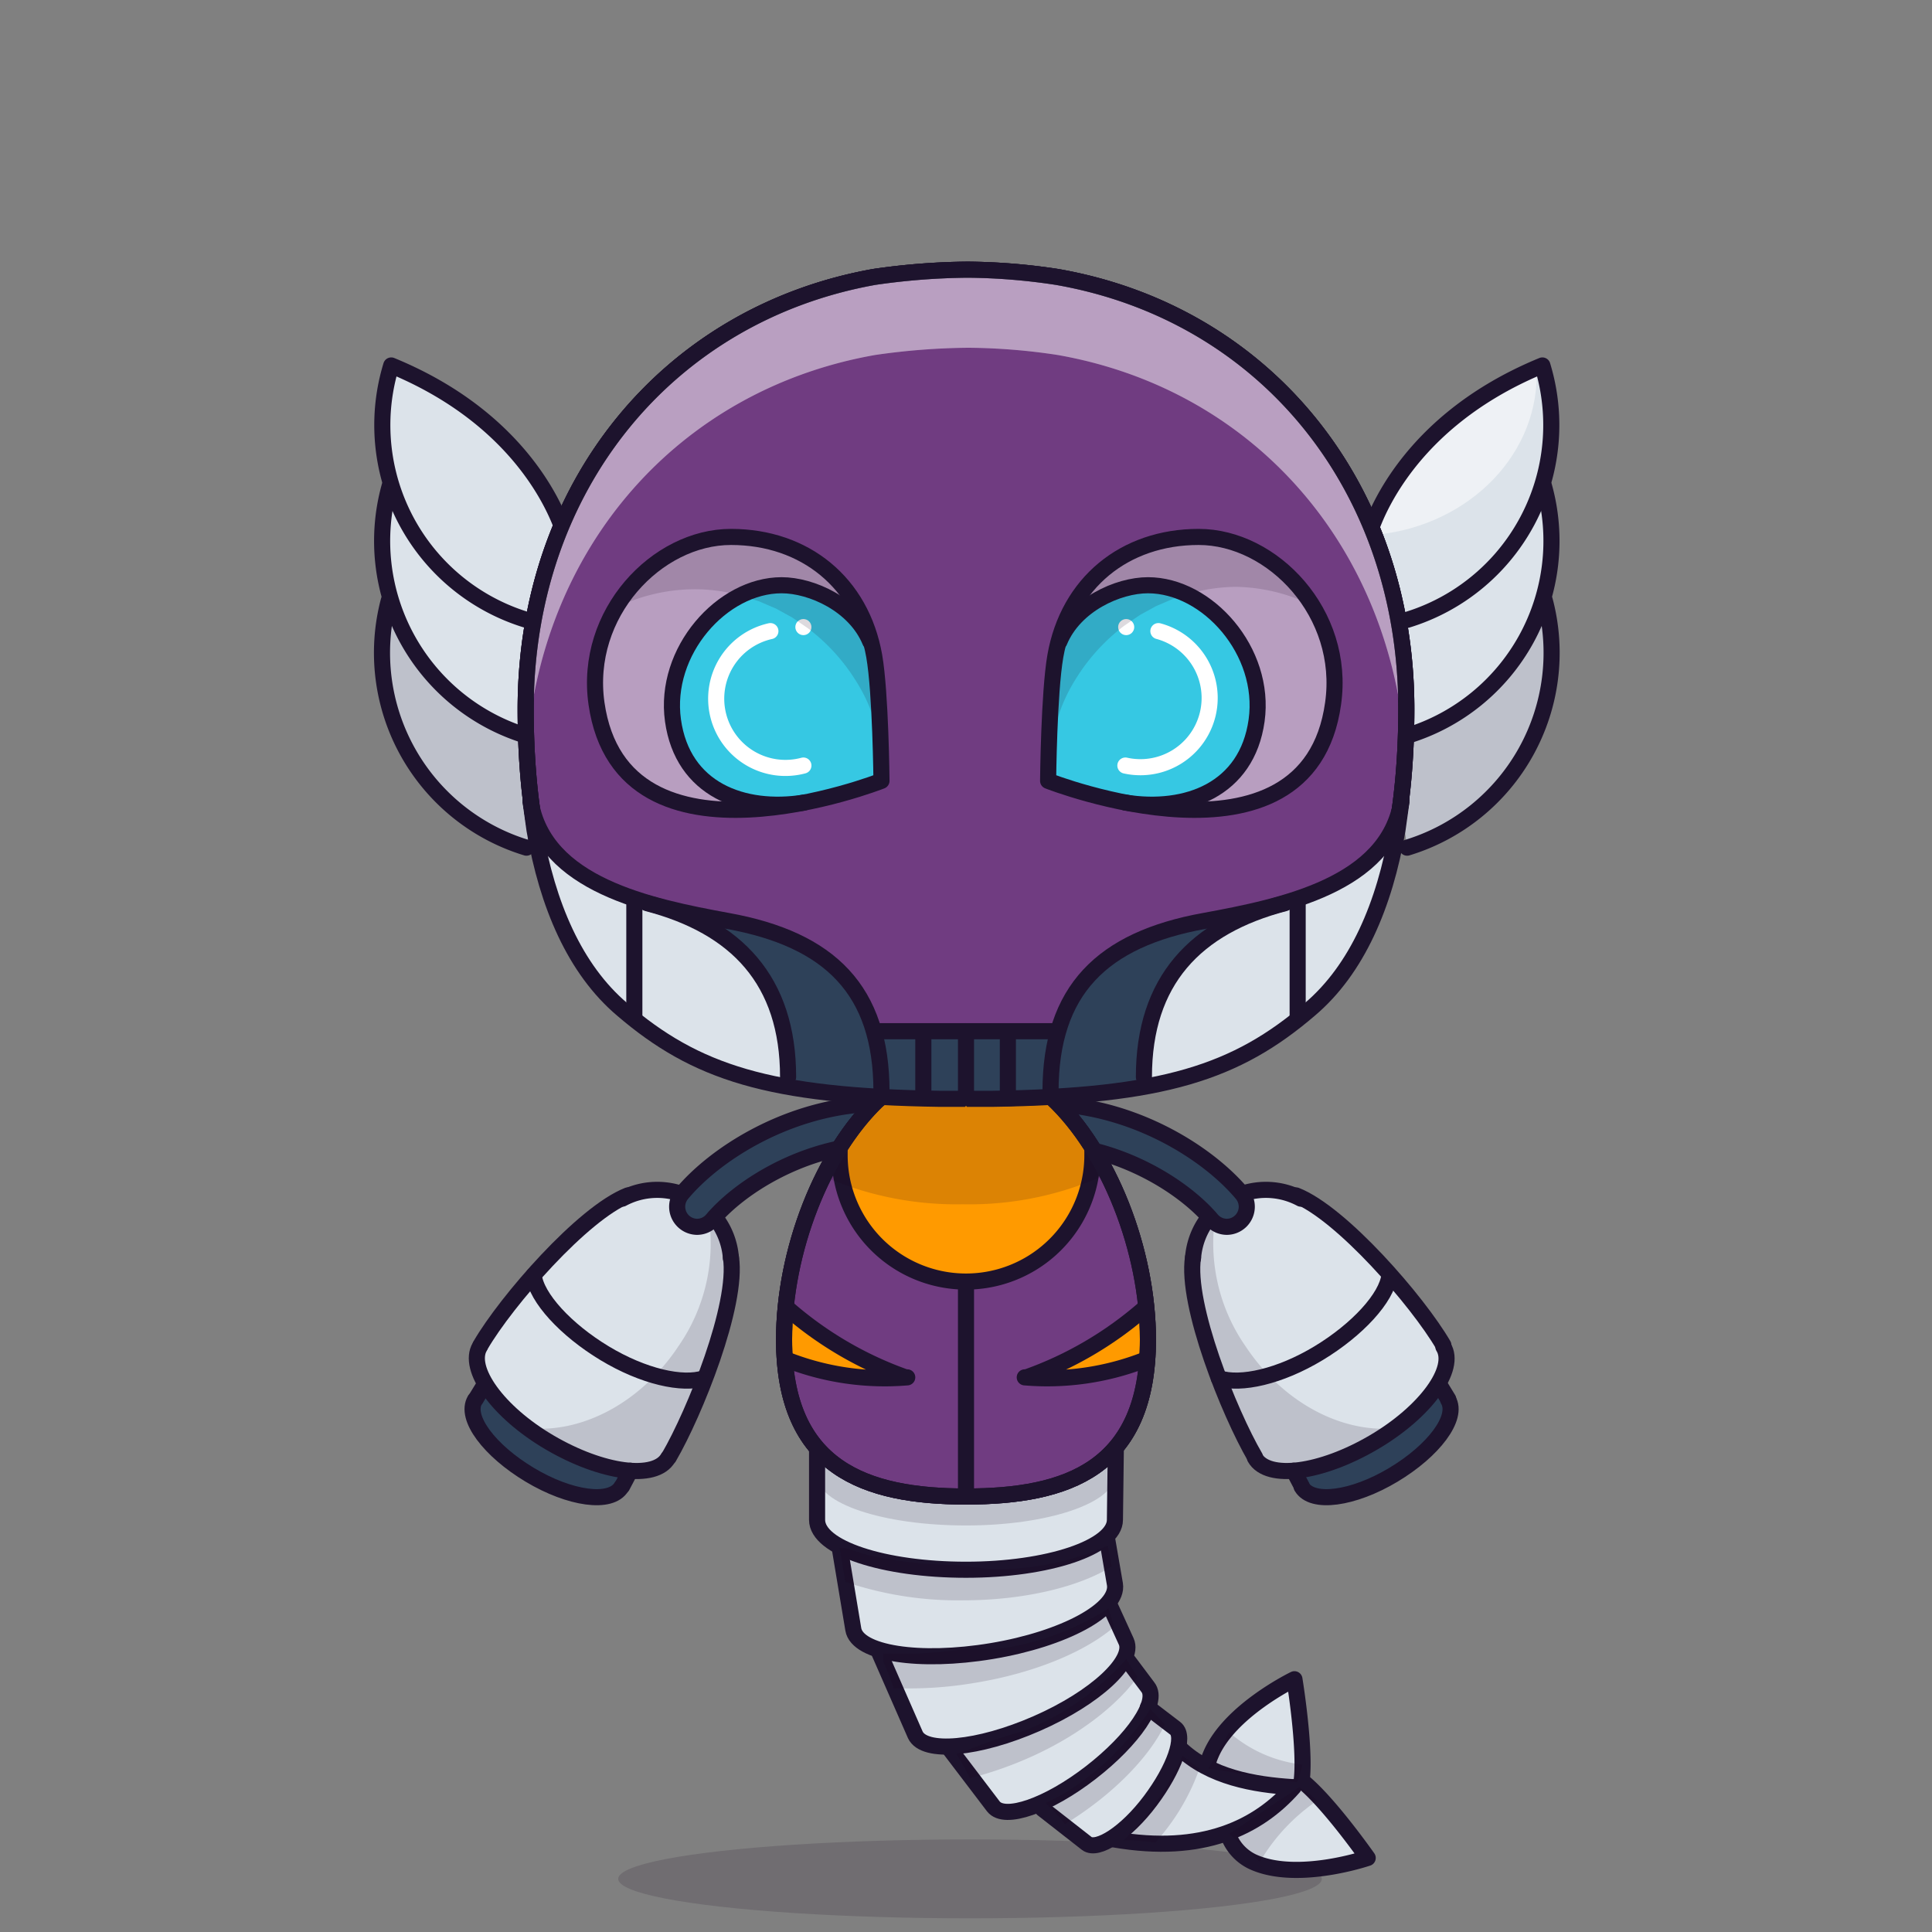 <svg xmlns="http://www.w3.org/2000/svg" xmlns:xlink="http://www.w3.org/1999/xlink" viewBox="0 0 240 240">
  <rect x="0" y="0" width="240" height="240" fill="#808080" stroke="none"/>
  <ellipse cx="120.5" cy="233.4" rx="43.7" ry="4.9" style="fill:#180621;opacity:0.15"/>
  <g>
    <title>06</title>
    <path d="M161.8,221.3c.5-4.1-.9-12.6-.9-12.6s-8.1,3.9-10.4,9.4a6,6,0,0,0-.4,1.3v.2a14.1,14.1,0,0,1-3.7-2.6h-.1c.3-1.2.2-2.1-.4-2.5l-3.4-2.6-.3.2c.5-1.2.6-2.2.1-2.8l-2.4-3.2-1.2.6c.9-1.2,1.3-2.3.9-3.2l-2.1-4.6h-.2a2.9,2.9,0,0,0,1-2.4l-1-5.8h-.2a3.1,3.1,0,0,0,1.3-2.3v-8H101.5v8c0,1.3,1.1,2.4,3,3.4h-.2l1.7,10.2c.2,1.1,1.3,2,3.2,2.5h-.1l4.6,10.5c.5,1.2,2.5,1.7,5.2,1.4l-.8.4,5.4,7.1c1,1.3,4.3.6,8-1.5l-1.9,1.8L135,229c.8.6,2.2.1,3.9-1.2l-.4.6a26.9,26.9,0,0,0,14-.8v.4a5.9,5.9,0,0,0,3.3,3.4c5.5,2.3,14-.6,14-.6S165,223.9,161.8,221.3Z" style="fill:#dce3ea"/>
    <path d="M161.8,221.3c.5-4.1-.9-12.6-.9-12.6s-8.1,3.9-10.4,9.4a6,6,0,0,0-.4,1.3v.2a14.1,14.1,0,0,1-3.7-2.6h-.1c.3-1.2.2-2.1-.4-2.5l-3.4-2.6-.3.2c.5-1.2.6-2.2.1-2.8l-2.4-3.2-1.2.6c.9-1.2,1.3-2.3.9-3.2l-2.1-4.6h-.2a2.9,2.9,0,0,0,1-2.4l-1-5.8h-.2a3.1,3.1,0,0,0,1.3-2.3v-8H101.5v8c0,1.3,1.1,2.4,3,3.4h-.2l1.7,10.2c.2,1.1,1.3,2,3.2,2.5h-.1l4.6,10.5c.5,1.2,2.5,1.7,5.2,1.4l-.8.4,5.4,7.1c1,1.3,4.3.6,8-1.5l-1.9,1.8L135,229c.8.6,2.2.1,3.9-1.2l-.4.6a26.9,26.9,0,0,0,14-.8v.4a5.9,5.9,0,0,0,3.3,3.4c5.5,2.3,14-.6,14-.6S165,223.9,161.8,221.3Z" style="fill:#dce3ea"/>
    <path d="M152.6,228v.2a35.4,35.4,0,0,1,4.6-3.7l1.7-1.1a8.3,8.3,0,0,1,1.2-1.2l.3-.8a11.1,11.1,0,0,1-2.7.3,9.7,9.7,0,0,1-7.5-3.2l-.2.8v.2a14.1,14.1,0,0,1-3.7-2.6h-.1c.3-1.2.2-2.1-.4-2.5l-3.4-2.6-.3.2c.5-1.2.6-2.2.1-2.8l-2.4-3.2-1.2.6c.9-1.2,1.3-2.3.9-3.2l-2.1-4.6h-.2a2.9,2.9,0,0,0,1-2.4l-1-5.8h-.2a3.1,3.1,0,0,0,1.3-2.3v-8H101.5v8c0,1.3,1.1,2.4,3,3.4h-.2l1.7,10.2c.2,1.1,1.3,2,3.2,2.5h-.1l4.6,10.5c.5,1.2,2.5,1.7,5.2,1.4l-.8.4,5.4,7.1c1,1.3,4.3.6,8-1.5l-1.9,1.8L135,229c.8.6,2.2.1,3.9-1.2l-.4.6a26.9,26.9,0,0,0,14-.8Z" style="fill:#dce3ea"/>
    <path d="M101.5,179.8v3.5c0,3.5,8.3,6.2,18.5,6.2s18.4-2.8,18.5-6.2v-3.6Z" style="fill:#180621;opacity:0.15"/>
    <path d="M138.6,180.8H101.5v8c0,3.5,8.3,6.2,18.5,6.2s18.5-2.8,18.5-6.2Z" style="fill:none;stroke:#1d132d;stroke-miterlimit:10;stroke-width:2px"/>
    <path d="M104.3,192.2l1.7,10.2c.5,3,8.2,4.2,17.2,2.7s15.8-5.2,15.3-8.3l-1-5.8" style="fill:none;stroke:#1d132d;stroke-linecap:round;stroke-linejoin:round;stroke-width:2px"/>
    <path d="M109.1,205l4.6,10.5c1.1,2.4,7.8,1.8,15.1-1.4s12.2-7.8,11.1-10.2l-2.1-4.6" style="fill:none;stroke:#1d132d;stroke-linecap:round;stroke-linejoin:round;stroke-width:2px"/>
    <path d="M118,217.3l5.4,7.1c1.4,1.8,6.8-.1,12.1-4.2s8.5-8.8,7.1-10.6l-2.4-3.2" style="fill:none;stroke:#1d132d;stroke-linecap:round;stroke-linejoin:round;stroke-width:2px"/>
    <path d="M129.5,224.7,135,229c1.3,1,4.9-1.3,7.9-5.3s4.4-8,3.1-9l-3.4-2.6" style="fill:none;stroke:#1d132d;stroke-linecap:round;stroke-linejoin:round;stroke-width:2px"/>
    <path d="M146.5,217.1c3.8,3.7,9.4,4.6,14,4.9h.2c-4.4,5-11.3,8.4-22.3,6.5" style="fill:none;stroke:#1d132d;stroke-linecap:round;stroke-linejoin:round;stroke-width:2px"/>
    <path d="M152.6,228a5.9,5.9,0,0,0,3.3,3.4c5.5,2.3,14-.6,14-.6s-4.9-7-8.2-9.6c.5-4.1-.9-12.6-.9-12.6s-8.1,3.9-10.4,9.4a6,6,0,0,0-.4,1.3" style="fill:none;stroke:#1d132d;stroke-linecap:round;stroke-linejoin:round;stroke-width:2px"/>
    <path d="M122.8,194.9l-4-.5a53.1,53.1,0,0,1-10.9-1.2l-2.9-.9h-.7l.7,4.2a43.6,43.6,0,0,0,14.6,2.3c7.7,0,14.5-1.7,18.5-4.2l-.5-2.6A33.6,33.6,0,0,1,122.8,194.9Z" style="fill:#180621;opacity:0.15"/>
    <path d="M137.7,199.8a33.6,33.6,0,0,1-14.3,5.1h-4a53.1,53.1,0,0,1-9.7.5v1a24.9,24.9,0,0,1,1.3,3.3,48.1,48.1,0,0,0,9.8-.6c7.6-1.2,14-3.9,17.6-7Z" style="fill:#180621;opacity:0.15"/>
    <path d="M139.9,206.1a33.6,33.6,0,0,1-12.4,8.8l-3.9,1.2-4.8,1.8a26,26,0,0,1,1.7,3c11.5-3,18.4-9.1,20.8-12.6Z" style="fill:#180621;opacity:0.15"/>
    <path d="M142.9,212.3A33.6,33.6,0,0,1,132,222.9l-2.1,1.1a25,25,0,0,1,2.4,2.6c7-4.3,11-9.3,12.4-12.4Z" style="fill:#180621;opacity:0.15"/>
    <path d="M139.7,228.6a24.5,24.5,0,0,1,3.8.3,27.1,27.1,0,0,0,5.5-9.2l-2.1-1.6a35.6,35.6,0,0,1-7.4,10.6Z" style="fill:#180621;opacity:0.15"/>
    <path d="M152.7,215.2l-2.6,4.5,11,1.7a15.4,15.4,0,0,0,.7-2.2A16.6,16.6,0,0,1,152.7,215.2Z" style="fill:#180621;opacity:0.15"/>
    <path d="M156.5,231.3l-3.8-3.5,8.7-5.8s2,1.3,2.2,1.7A23.7,23.7,0,0,0,156.5,231.3Z" style="fill:#180621;opacity:0.15"/>
  </g>
  <g>
    <title>03</title>
    <path d="M160.8,182.9l1,1.9h0c1.3,2.2,6.4,1.5,11.4-1.5s8.1-7.1,6.8-9.3h0l-1.1-1.8" style="fill:#2e4159"/>
    <path d="M161.7,149a9.2,9.2,0,0,0-13.5,7.4h0c-.8,6,4.5,19.3,7.7,24.8h.1c1.6,2.8,8.2,1.9,14.7-1.9s10.4-9.2,8.7-11.9h-.1c-3.2-5.5-12.7-16.4-18.3-18.6" style="fill:#dce3ea"/>
    <path d="M156.8,170.8c6.6-2.3,15.4-6.3,15.2-13a65.7,65.7,0,0,1,7.4,9.5h.1c1.6,2.8-2.3,8.1-8.7,11.9s-13,4.7-14.7,1.9H156a70.3,70.3,0,0,1-4.9-10.8C152.8,171.7,154.9,171.4,156.8,170.8Z" style="fill:#dce3ea"/>
    <path d="M78.2,182.9l-1,1.9h0c-1.3,2.2-6.4,1.5-11.4-1.5s-8.1-7.1-6.8-9.3h0l1.1-1.8" style="fill:#2e4159"/>
    <path d="M77.2,149a9.2,9.2,0,0,1,13.5,7.4h0c.8,6-4.5,19.3-7.7,24.8h-.1c-1.6,2.8-8.2,1.9-14.7-1.9s-10.4-9.2-8.7-11.9h.1c3.2-5.5,12.7-16.4,18.3-18.6" style="fill:#dce3ea"/>
    <path d="M82.2,170.8c-6.6-2.3-15.4-6.3-15.2-13a65.7,65.7,0,0,0-7.4,9.5h-.1c-1.6,2.8,2.3,8.1,8.7,11.9s13,4.7,14.7,1.9H83a70.3,70.3,0,0,0,4.9-10.8C86.2,171.7,84.1,171.4,82.2,170.8Z" style="fill:#dce3ea"/>
    <path d="M90.8,156.3h0a9.2,9.2,0,0,0-2.9-6,22.4,22.4,0,0,1-3.6,16.9c-4.7,7.1-12.1,10.9-18.7,10.2l2.6,1.8c6.5,3.8,13,4.7,14.7,1.9H83C86.3,175.6,91.6,162.2,90.8,156.3Z" style="fill:#180621;opacity:0.15"/>
    <path d="M148.2,156.3h0a9.2,9.2,0,0,1,2.9-6,22.4,22.4,0,0,0,3.6,16.9c4.7,7.1,12.1,10.9,18.7,10.2l-2.6,1.8c-6.5,3.8-13,4.7-14.7,1.9H156C152.7,175.6,147.4,162.2,148.2,156.3Z" style="fill:#180621;opacity:0.15"/>
    <path d="M86.6,152.4a2.5,2.5,0,0,1-1.9-4.1c4.1-4.9,12.6-10.3,22.4-11.1a2.5,2.5,0,0,1,.4,5c-8.3.7-15.6,5.3-19,9.3A2.5,2.5,0,0,1,86.6,152.4Z" style="fill:#2e4159"/>
    <path d="M86.6,152.4a2.5,2.5,0,0,1-1.9-4.1c4.1-4.9,12.6-10.3,22.4-11.1a2.5,2.5,0,0,1,.4,5c-8.3.7-15.6,5.3-19,9.3A2.5,2.5,0,0,1,86.6,152.4Z" style="fill:none;stroke:#1d132d;stroke-miterlimit:10;stroke-width:2px"/>
    <path d="M83,181.1c-1.6,2.8-8.2,1.9-14.7-1.9S58,170,59.6,167.3h0" style="fill:none;stroke:#1d132d;stroke-linecap:round;stroke-linejoin:round;stroke-width:2px"/>
    <path d="M87.5,171.2c-2.7.9-7.6-.2-12.4-3.1s-8.5-6.9-8.8-9.7" style="fill:none;stroke:#1d132d;stroke-linecap:round;stroke-linejoin:round;stroke-width:2px"/>
    <path d="M59.7,167.1c3.2-5.5,12.7-16.4,18.3-18.6" style="fill:none;stroke:#1d132d;stroke-linecap:round;stroke-linejoin:round;stroke-width:2px"/>
    <path d="M83.1,181c3.2-5.5,8.6-18.9,7.7-24.8" style="fill:none;stroke:#1d132d;stroke-linecap:round;stroke-linejoin:round;stroke-width:2px"/>
    <path d="M88.8,151.2a9.2,9.2,0,0,1,2,5.1" style="fill:none;stroke:#1d132d;stroke-linecap:round;stroke-linejoin:round;stroke-width:2px"/>
    <path d="M84.3,148.2h.3" style="fill:none;stroke:#1d132d;stroke-linecap:round;stroke-linejoin:round;stroke-width:2px"/>
    <path d="M77.3,148.9a9.2,9.2,0,0,1,7-.7" style="fill:none;stroke:#1d132d;stroke-linecap:round;stroke-linejoin:round;stroke-width:2px"/>
    <path d="M77.2,184.7c-1.3,2.2-6.4,1.5-11.4-1.5s-8.1-7.1-6.8-9.3h0" style="fill:none;stroke:#1d132d;stroke-linecap:round;stroke-linejoin:round;stroke-width:2px"/>
    <path d="M59.1,173.8l1.1-1.8" style="fill:none;stroke:#1d132d;stroke-linecap:round;stroke-linejoin:round;stroke-width:2px"/>
    <path d="M77.3,184.6l1-1.9" style="fill:none;stroke:#1d132d;stroke-linecap:round;stroke-linejoin:round;stroke-width:2px"/>
    <path d="M152.4,152.4a2.5,2.5,0,0,0,1.9-4.1c-4.1-4.9-12.6-10.3-22.4-11.1a2.5,2.5,0,0,0-.4,5c8.3.7,15.6,5.3,19,9.3A2.5,2.5,0,0,0,152.4,152.4Z" style="fill:#2e4159"/>
    <path d="M152.4,152.4a2.5,2.5,0,0,0,1.9-4.1c-4.1-4.9-12.6-10.3-22.4-11.1a2.5,2.5,0,0,0-.4,5c8.3.7,15.6,5.3,19,9.3A2.5,2.5,0,0,0,152.4,152.4Z" style="fill:none;stroke:#1d132d;stroke-miterlimit:10;stroke-width:2px"/>
    <path d="M155.9,181.1c1.6,2.8,8.2,1.9,14.7-1.9s10.4-9.2,8.7-11.9h0" style="fill:none;stroke:#1d132d;stroke-linecap:round;stroke-linejoin:round;stroke-width:2px"/>
    <path d="M151.4,171.2c2.7.9,7.6-.2,12.4-3.1s8.5-6.9,8.8-9.7" style="fill:none;stroke:#1d132d;stroke-linecap:round;stroke-linejoin:round;stroke-width:2px"/>
    <path d="M179.3,167.1c-3.2-5.5-12.7-16.4-18.3-18.6" style="fill:none;stroke:#1d132d;stroke-linecap:round;stroke-linejoin:round;stroke-width:2px"/>
    <path d="M155.9,181c-3.2-5.5-8.6-18.9-7.7-24.8" style="fill:none;stroke:#1d132d;stroke-linecap:round;stroke-linejoin:round;stroke-width:2px"/>
    <path d="M150.2,151.2a9.2,9.2,0,0,0-2,5.1" style="fill:none;stroke:#1d132d;stroke-linecap:round;stroke-linejoin:round;stroke-width:2px"/>
    <path d="M154.7,148.2h-.3" style="fill:none;stroke:#1d132d;stroke-linecap:round;stroke-linejoin:round;stroke-width:2px"/>
    <path d="M161.6,148.9a9.2,9.2,0,0,0-7-.7" style="fill:none;stroke:#1d132d;stroke-linecap:round;stroke-linejoin:round;stroke-width:2px"/>
    <path d="M161.7,184.7c1.3,2.2,6.4,1.5,11.4-1.5s8.1-7.1,6.8-9.3h0" style="fill:none;stroke:#1d132d;stroke-linecap:round;stroke-linejoin:round;stroke-width:2px"/>
    <path d="M179.9,173.8l-1.1-1.8" style="fill:none;stroke:#1d132d;stroke-linecap:round;stroke-linejoin:round;stroke-width:2px"/>
    <path d="M161.7,184.6l-1-1.9" style="fill:none;stroke:#1d132d;stroke-linecap:round;stroke-linejoin:round;stroke-width:2px"/>
  </g>
  <g>
    <title>06</title>
    <path d="M49.3,45.6c0,.3,0,.6,0,.9,0,10.6,9.2,19.3,20.9,20C69.4,63.9,65.1,52.5,49.3,45.6Z" style="fill:#fff;opacity:0.5"/>
    <path d="M169.9,67s3.2-14,21.7-21.6h0c1.7,5.6.2,15.1.2,15.1,1.5,5.3.1,14.2.1,14.2a25.3,25.3,0,0,1-17.1,30.7Z" style="fill:#dce3ea"/>
    <path d="M192.5,67h0a59.2,59.2,0,0,1-.6,7.7,25.3,25.3,0,0,1-17.1,30.7L172.9,91C184.1,88.7,191.9,78.6,192.5,67Z" style="fill:#180621;opacity:0.15"/>
    <path d="M190.9,45.6c0,.3,0,.6,0,.9,0,10.6-9.2,19.3-20.9,20C170.8,63.9,175.2,52.5,190.9,45.6Z" style="fill:#fff;opacity:0.5"/>
    <path d="M70.3,67S67.1,53,48.6,45.4h0c-1.7,5.6-.2,15.1-.2,15.1-1.5,5.3-.1,14.2-.1,14.2a25.3,25.3,0,0,0,17.1,30.7Z" style="fill:#dce3ea"/>
    <path d="M47.8,67h0a59.2,59.2,0,0,0,.6,7.7,25.3,25.3,0,0,0,17.1,30.7L67.3,91C56.1,88.7,48.3,78.6,47.8,67Z" style="fill:#180621;opacity:0.15"/>
    <path d="M48.3,74.6a25.3,25.3,0,0,0,17.1,30.7" style="fill:none;stroke:#1d132d;stroke-linecap:round;stroke-linejoin:round;stroke-width:2px"/>
    <path d="M48.4,60.4a25.3,25.3,0,0,0,17,31" style="fill:none;stroke:#1d132d;stroke-linecap:round;stroke-linejoin:round;stroke-width:2px"/>
    <path d="M70.3,67S67.1,53,48.6,45.4h0A25.3,25.3,0,0,0,65.4,77" style="fill:none;stroke:#1d132d;stroke-linecap:round;stroke-linejoin:round;stroke-width:2px"/>
    <path d="M191.9,74.6a25.3,25.3,0,0,1-17.1,30.7" style="fill:none;stroke:#1d132d;stroke-linecap:round;stroke-linejoin:round;stroke-width:2px"/>
    <path d="M191.8,60.4a25.3,25.3,0,0,1-17,31" style="fill:none;stroke:#1d132d;stroke-linecap:round;stroke-linejoin:round;stroke-width:2px"/>
    <path d="M169.9,67s3.2-14,21.7-21.6h0A25.3,25.3,0,0,1,174.8,77" style="fill:none;stroke:#1d132d;stroke-linecap:round;stroke-linejoin:round;stroke-width:2px"/>
  </g>
  <g>
    <title>06</title>
    <path d="M125.4,136.4c19.6-.5,28.4-3.6,37.2-11.1s12.1-21.8,12.1-37.2c0-27.7-17.6-49.2-43.4-53.7a76.8,76.8,0,0,0-11.1-.9,84.7,84.7,0,0,0-11.6.9C82.9,39,65.3,60.5,65.3,88.1c0,15.4,3.2,29.6,12.1,37.2s18.2,10.8,39.5,11.1Z" style="fill:#703c81;stroke:#1d132d;stroke-miterlimit:10;stroke-width:2px"/>
    <path d="M109.2,136.5c-7,6.6-11.8,18.9-11.8,29.9,0,16,10.1,19.5,22.6,19.5s22.6-3.4,22.6-19.5c0-11.1-4.9-23.5-12-30.1" style="fill:#703c81;stroke:#1d132d;stroke-miterlimit:10;stroke-width:2px"/>
    <path d="M130.9,136.7c-3.4.7-18,.5-21.3-.1h-.4c-7,6.6-11.8,18.9-11.8,29.9,0,16,10.1,19.5,22.6,19.5s22.6-3.4,22.6-19.5C142.6,155.5,137.8,143.3,130.9,136.7Z" style="fill:#703c81"/>
    <path d="M130.8,136.2c0,.2,5,7.1,5,7.4a15.7,15.7,0,1,1-31.4,0c0-.2,5.4-6.9,5.4-7.1" style="fill:#ff9a00"/>
    <path d="M97.8,162.5a45.3,45.3,0,0,0,14.7,8.6h.2a33.3,33.3,0,0,1-15-2.2" style="fill:#ff9a00"/>
    <path d="M142.2,162.5a45.3,45.3,0,0,1-14.7,8.6h-.2a33.3,33.3,0,0,0,15-2.2" style="fill:#ff9a00"/>
    <path d="M135.7,142.8q0,.4,0,.7a15.7,15.7,0,1,1-31.4,0q0-.4,0-.7" style="fill:none;stroke:#1d132d;stroke-linecap:round;stroke-linejoin:round;stroke-width:2px"/>
    <line x1="120" y1="159.3" x2="120" y2="185.6" style="fill:none;stroke:#1d132d;stroke-linecap:round;stroke-linejoin:round;stroke-width:2px"/>
    <path d="M97.8,162.5a45.3,45.3,0,0,0,14.7,8.6h.2a33.3,33.3,0,0,1-15-2.2" style="fill:none;stroke:#1d132d;stroke-linecap:round;stroke-linejoin:round;stroke-width:2px"/>
    <path d="M142.2,162.5a45.3,45.3,0,0,1-14.7,8.6h-.2a33.3,33.3,0,0,0,15-2.2" style="fill:none;stroke:#1d132d;stroke-linecap:round;stroke-linejoin:round;stroke-width:2px"/>
    <path d="M130.5,136.2c-3.1.3-6.1.6-9.4.6a111.1,111.1,0,0,1-12.3-.4L102,146a41,41,0,0,0,17.6,3.6,40.7,40.7,0,0,0,17.8-3.7C137.2,145.6,130.9,136.7,130.5,136.2Z" style="fill:#180621;opacity:0.15"/>
    <path d="M109.5,136.3l-.6.5c-6.9,6.7-11.5,18.8-11.5,29.6,0,16,10.1,19.5,22.6,19.5s22.6-3.4,22.6-19.5c0-11-4.8-23.3-11.8-29.9l-.2-.2" style="fill:none;stroke:#1d132d;stroke-linecap:round;stroke-linejoin:round;stroke-width:2px"/>
    <g style="opacity:0.3">
      <path d="M108.7,44.1a84.7,84.7,0,0,1,11.6-.9,76.8,76.8,0,0,1,11.1.9c24.4,4.3,41.5,23.9,43.2,49.5q.1-2.7.1-5.5c0-27.7-17.6-49.2-43.4-53.7a76.8,76.8,0,0,0-11.1-.9,84.7,84.7,0,0,0-11.6.9C82.9,39,65.3,60.5,65.3,88.1q0,2.8.1,5.5C67.1,68,84.3,48.4,108.7,44.1Z" style="fill:#fff"/>
    </g>
    <path d="M125.4,136.4c19.6-.5,28.4-3.6,37.2-11.1s12.1-21.8,12.1-37.2c0-27.7-17.6-49.2-43.4-53.7a76.8,76.8,0,0,0-11.1-.9,84.7,84.7,0,0,0-11.6.9C82.9,39,65.3,60.5,65.3,88.1c0,15.4,3.2,29.6,12.1,37.2s18.2,10.8,39.5,11.1Z" style="fill:none;stroke:#1d132d;stroke-miterlimit:10;stroke-width:2px"/>
    <path d="M109.2,136.5c-7,6.6-11.8,18.9-11.8,29.9,0,16,10.1,19.5,22.6,19.5s22.6-3.4,22.6-19.5c0-11.1-4.9-23.5-12-30.1" style="fill:none;stroke:#1d132d;stroke-miterlimit:10;stroke-width:2px"/>
    <g style="opacity:0.3">
      <path d="M108.7,44.1a84.7,84.7,0,0,1,11.6-.9,76.8,76.8,0,0,1,11.1.9c24.4,4.3,41.5,23.9,43.2,49.5q.1-2.7.1-5.5c0-27.7-17.6-49.2-43.4-53.7a76.8,76.8,0,0,0-11.1-.9,84.7,84.7,0,0,0-11.6.9C82.9,39,65.3,60.5,65.3,88.1q0,2.8.1,5.5C67.1,68,84.3,48.4,108.7,44.1Z" style="fill:#fff"/>
    </g>
    <path d="M125.4,136.4c19.6-.5,28.4-3.6,37.2-11.1s12.1-21.8,12.1-37.2c0-27.7-17.6-49.2-43.4-53.7a76.8,76.8,0,0,0-11.1-.9,84.7,84.7,0,0,0-11.6.9C82.9,39,65.3,60.5,65.3,88.1c0,15.4,3.2,29.6,12.1,37.2s18.2,10.8,39.5,11.1Z" style="fill:none;stroke:#1d132d;stroke-miterlimit:10;stroke-width:2px"/>
  </g>
  <g>
    <title>02</title>
    <rect x="109.4" y="128.1" width="21.3" height="7.53" style="fill:#2e4159"/>
    <path d="M109.4,134.3a36.8,36.8,0,0,0-.1-3.7s-.2-.9-.3-1.5l-.3-.2c-2-8.2-8.1-12.7-18.4-14.5l-3.9-.7-.4-.3a25.4,25.4,0,0,1-6.7-1.2c-5.9-2-9.8-6-13.2-10.9l.3,1.8c1.6,9.3,5,17.3,10.9,22.3,8,6.8,15.9,10,32,10.9C109.4,135.6,109.4,134.9,109.4,134.3Z" style="fill:#dce3ea"/>
    <path d="M109.3,130.6s-.2-.9-.3-1.5l-.3-.2c-2-8.2-8.1-12.7-18.4-14.5l-3.9-.7-.4-.3H84.5c5.6,2.8,11,6.2,12.7,12.8a28,28,0,0,1,.7,9.1,92,92,0,0,0,11.5,1.3c0-.7.1-1.4.1-2A36.8,36.8,0,0,0,109.3,130.6Z" style="fill:#2e4159"/>
    <path d="M97.9,133.8c0-12-6.4-18.7-17.5-21.6" style="fill:none;stroke:#1d132d;stroke-linecap:round;stroke-linejoin:round;stroke-width:2px"/>
    <line x1="108.6" y1="128.1" x2="120" y2="128.1" style="fill:none;stroke:#1d132d;stroke-linecap:round;stroke-linejoin:round;stroke-width:2px"/>
    <line x1="78.8" y1="112.3" x2="78.8" y2="126.5" style="fill:none;stroke:#1d132d;stroke-linecap:round;stroke-linejoin:round;stroke-width:2px"/>
    <path d="M109.5,135.6c0-12.6-6.4-18.9-19.1-21.2-9.8-1.8-22.8-4.5-24.5-14.9" style="fill:none;stroke:#1d132d;stroke-linecap:round;stroke-linejoin:round;stroke-width:2px"/>
    <path d="M65.9,99.5l.5,3.6c1.6,9.3,5,17.3,10.9,22.3,9.1,7.8,18.2,10.8,39.5,11.1h3.1" style="fill:none;stroke:#1d132d;stroke-miterlimit:10;stroke-width:2px"/>
    <path d="M130.6,134.3a36.8,36.8,0,0,1,.1-3.7s.2-.9.3-1.5l.3-.2c2-8.2,8.1-12.7,18.4-14.5l3.9-.7.4-.3a25.4,25.4,0,0,0,6.7-1.2c5.9-2,9.8-6,13.2-10.9l-.3,1.8c-1.6,9.3-5,17.3-10.9,22.3-8,6.8-15.9,10-32,10.9C130.6,135.6,130.6,134.9,130.6,134.3Z" style="fill:#dce3ea"/>
    <path d="M130.7,130.6s.2-.9.3-1.5l.3-.2c2-8.2,8.1-12.7,18.4-14.5l3.9-.7.4-.3h1.5c-5.6,2.8-11,6.2-12.7,12.8a28,28,0,0,0-.7,9.1,92,92,0,0,1-11.5,1.3c0-.7-.1-1.4-.1-2A36.8,36.8,0,0,1,130.7,130.6Z" style="fill:#2e4159"/>
    <path d="M142.1,133.8c0-12,6.4-18.7,17.5-21.6" style="fill:none;stroke:#1d132d;stroke-linecap:round;stroke-linejoin:round;stroke-width:2px"/>
    <line x1="131.3" y1="128.1" x2="120" y2="128.1" style="fill:none;stroke:#1d132d;stroke-linecap:round;stroke-linejoin:round;stroke-width:2px"/>
    <line x1="161.2" y1="112.3" x2="161.2" y2="126.5" style="fill:none;stroke:#1d132d;stroke-linecap:round;stroke-linejoin:round;stroke-width:2px"/>
    <path d="M130.5,135.6c0-12.6,6.4-18.9,19.1-21.2,9.8-1.8,22.8-4.5,24.5-14.9" style="fill:none;stroke:#1d132d;stroke-linecap:round;stroke-linejoin:round;stroke-width:2px"/>
    <path d="M174.1,99.5l-.5,3.6c-1.6,9.3-5,17.3-10.9,22.3-9.1,7.8-18.2,10.8-39.5,11.1h-3.1" style="fill:none;stroke:#1d132d;stroke-miterlimit:10;stroke-width:2px"/>
    <line x1="120" y1="128.1" x2="120" y2="136.5" style="fill:none;stroke:#1d132d;stroke-miterlimit:10;stroke-width:2px"/>
    <line x1="114.7" y1="128.4" x2="114.7" y2="136.4" style="fill:none;stroke:#1d132d;stroke-miterlimit:10;stroke-width:2px"/>
    <line x1="125.2" y1="128.4" x2="125.2" y2="136.4" style="fill:none;stroke:#1d132d;stroke-miterlimit:10;stroke-width:2px"/>
  </g>
  <g>
    <title>02</title>
    <g style="opacity:0.5">
      <path d="M108.6,81.5c.8,4.6.9,15.5.9,15.5s-32.2,12.7-35.4-9.6c-1.6-11.2,7.5-20.7,16.7-20.7S107,72.4,108.6,81.5Z" style="fill:#fff"/>
      <path d="M99.9,99.7c-7.6,1.2-15.1-1.6-16.3-10.2s6.1-16.8,13.5-16.8c3.7,0,9.1,2.4,11,7" style="fill:#fff"/>
    </g>
    <g style="opacity:0.5">
      <path d="M131.1,81.5c-.8,4.6-.9,15.5-.9,15.5s32.3,12.7,35.4-9.6c1.6-11.2-7.5-20.7-16.7-20.7S132.7,72.4,131.1,81.5Z" style="fill:#fff"/>
      <path d="M139.8,99.7c7.6,1.2,15.1-1.6,16.3-10.2s-6.1-16.8-13.5-16.8c-3.7,0-9.1,2.4-11,7" style="fill:#fff"/>
    </g>
    <path d="M84,83.3a18.6,18.6,0,0,0,.3,9.1c2.3,6.3,11,9.7,25.2,4.5l-1.4-17.2c-1.6-3.8-5.6-6.1-9-6.8L97,72.7C91.4,72.7,85.8,77.2,84,83.3Z" style="fill:#36c8e3"/>
    <path d="M155.7,83.3a18.6,18.6,0,0,1-.3,9.1c-2.3,6.3-11,9.7-25.2,4.5l1.4-17.2c1.6-3.8,5.6-6.1,9-6.8l2.1-.2C148.3,72.7,153.9,77.2,155.7,83.3Z" style="fill:#36c8e3"/>
    <path d="M99.8,95.1a8.6,8.6,0,1,1-4.1-16.7" style="fill:none;stroke:#fff;stroke-linecap:round;stroke-linejoin:round;stroke-width:2px"/>
    <circle cx="99.8" cy="77.9" r="1" style="fill:#fff"/>
    <path d="M139.8,95.1a8.6,8.6,0,0,0,4.1-16.7" style="fill:none;stroke:#fff;stroke-linecap:round;stroke-linejoin:round;stroke-width:2px"/>
    <circle cx="139.9" cy="77.9" r="1" style="fill:#fff"/>
    <g style="opacity:0.15">
      <path d="M163,75.2c-3.2-5.1-8.6-8.5-14.1-8.5-9.2,0-16.1,5.7-17.8,14.8-.8,4.6-.9,15.5-.9,15.5h.4c0-.3-.1-.7-.1-1a20.3,20.3,0,0,1,3.1-11.6,24.2,24.2,0,0,1,6.1-6.7h0l1.9-1.3h0l2-1.1h0l2.1-.9h0l2.2-.7h0a21.6,21.6,0,0,1,5.7-.8A22.3,22.3,0,0,1,163,75.2Z" style="fill:#180621"/>
      <path d="M91,66.8c-5.5,0-10.9,3.4-14.1,8.5a22.3,22.3,0,0,1,9.5-2.1,21.6,21.6,0,0,1,5.7.8h0l2.2.7h0l2.1.9h0l2,1.1h0l1.9,1.3h0a24.2,24.2,0,0,1,6.1,6.7,20.3,20.3,0,0,1,3.1,11.6c0,.3,0,.7-.1,1h.4s-.1-10.9-.9-15.5C107.2,72.4,100.3,66.8,91,66.8Z" style="fill:#180621"/>
    </g>
    <path d="M108.6,81.5c.8,4.6.9,15.5.9,15.5s-32.2,12.7-35.4-9.6c-1.6-11.2,7.5-20.7,16.7-20.7S107,72.4,108.6,81.5Z" style="fill:none;stroke:#1d132d;stroke-linecap:round;stroke-linejoin:round;stroke-width:2px"/>
    <path d="M99.9,99.7c-7.6,1.2-15.1-1.6-16.3-10.2s6.1-16.8,13.5-16.8c3.7,0,9.1,2.4,11,7" style="fill:none;stroke:#1d132d;stroke-linecap:round;stroke-linejoin:round;stroke-width:2px"/>
    <path d="M131.1,81.5c-.8,4.6-.9,15.5-.9,15.5s32.3,12.7,35.4-9.6c1.6-11.2-7.5-20.7-16.7-20.7S132.7,72.4,131.1,81.5Z" style="fill:none;stroke:#1d132d;stroke-linecap:round;stroke-linejoin:round;stroke-width:2px"/>
    <path d="M139.8,99.7c7.6,1.2,15.1-1.6,16.3-10.2s-6.1-16.8-13.5-16.8c-3.7,0-9.1,2.4-11,7" style="fill:none;stroke:#1d132d;stroke-linecap:round;stroke-linejoin:round;stroke-width:2px"/>
  </g>
  <g/>
</svg>